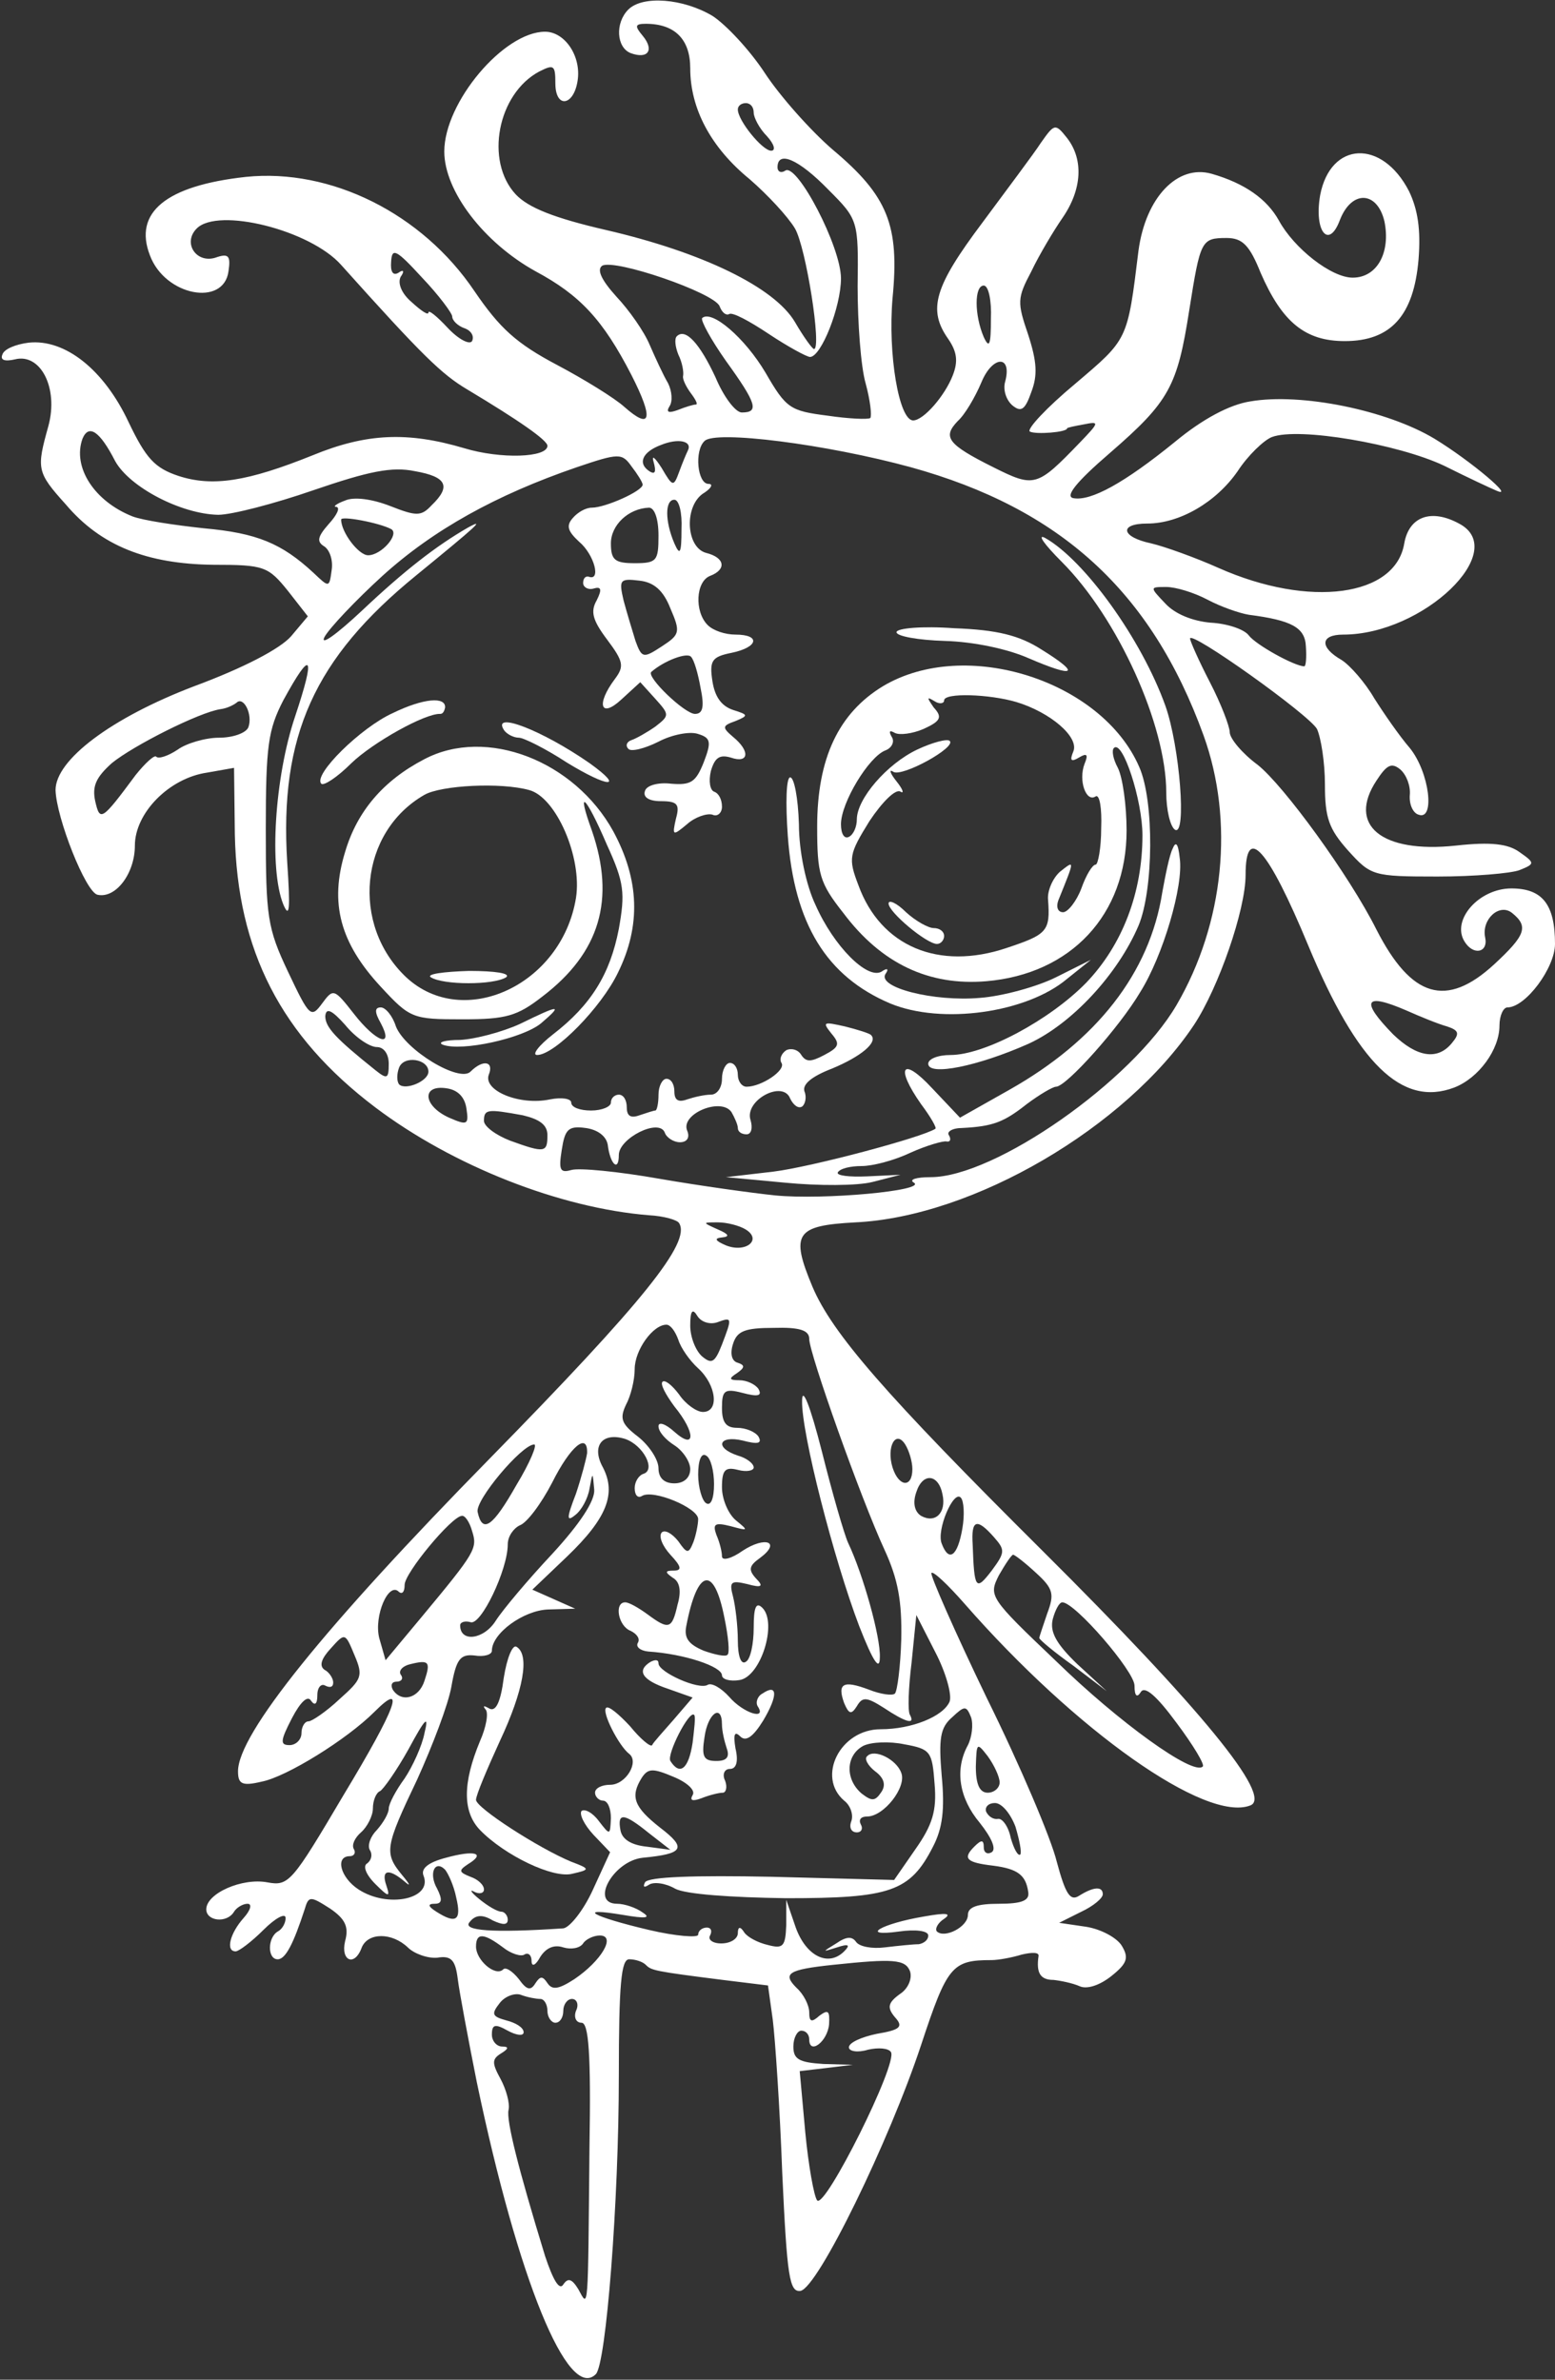 <?xml version="1.0" standalone="no"?>
<!DOCTYPE svg PUBLIC "-//W3C//DTD SVG 20010904//EN"
 "http://www.w3.org/TR/2001/REC-SVG-20010904/DTD/svg10.dtd">
<svg version="1.0" xmlns="http://www.w3.org/2000/svg"
 width="196pt" height="300pt" viewBox="0 0 196 300"
 preserveAspectRatio="xMidYMid meet">
<rect x="0" y="0" width="196" height="300" fill="#333333" stroke="none"/>
<g transform="translate(0,300) scale(0.1,-0.1)"
fill="#fff" stroke="none">
<path d="M792 2988 c-17 -17 -15 -48 3 -55 22 -8 30 4 15 22 -10 12 -10 15 4
15 37 0 56 -20 56 -56 0 -51 26 -100 75 -140 23 -20 48 -47 57 -62 14 -24 34
-152 24 -152 -2 0 -13 15 -24 34 -26 44 -117 88 -238 116 -65 15 -98 28 -114
45 -39 42 -23 127 30 155 18 9 20 8 20 -15 0 -32 23 -29 28 3 5 31 -16 62 -41
62 -52 0 -127 -89 -127 -151 0 -50 50 -115 115 -151 56 -30 85 -61 121 -131
28 -55 25 -70 -9 -40 -12 11 -51 35 -85 53 -51 27 -72 46 -104 93 -66 98 -181
155 -288 144 -101 -11 -142 -45 -121 -99 19 -51 93 -65 99 -20 3 20 0 23 -17
17 -24 -7 -41 19 -23 37 27 27 143 -2 182 -46 103 -115 127 -138 159 -157 65
-39 101 -64 101 -71 0 -15 -59 -17 -105 -3 -71 21 -123 19 -191 -9 -82 -33
-126 -40 -169 -26 -30 10 -41 22 -63 68 -31 66 -80 105 -126 100 -16 -2 -31
-8 -33 -15 -3 -7 3 -9 16 -6 32 8 55 -36 42 -84 -15 -54 -15 -58 22 -99 44
-52 102 -75 186 -76 64 0 69 -2 94 -33 l25 -32 -21 -25 c-14 -16 -60 -40 -122
-63 -105 -40 -175 -93 -175 -131 1 -35 38 -129 53 -132 23 -5 47 27 47 62 0
41 43 85 91 92 l34 6 1 -84 c3 -146 58 -254 177 -344 98 -74 233 -127 345
-136 19 -1 36 -6 38 -10 15 -24 -44 -98 -239 -297 -208 -212 -317 -347 -317
-394 0 -16 5 -19 30 -13 31 6 107 53 142 88 40 40 28 6 -39 -105 -65 -110 -69
-115 -96 -110 -32 6 -77 -14 -77 -34 0 -15 26 -18 35 -3 3 5 11 10 17 10 6 0
4 -8 -5 -18 -17 -19 -23 -42 -10 -42 4 0 20 12 35 27 15 15 28 22 28 15 0 -6
-4 -14 -10 -17 -13 -8 -13 -35 0 -35 10 0 20 20 34 63 5 17 7 17 32 1 19 -13
24 -23 19 -41 -6 -25 12 -33 21 -8 8 19 38 19 58 0 8 -8 25 -14 37 -13 18 3
23 -3 26 -27 2 -16 13 -75 24 -130 52 -249 115 -403 150 -368 13 13 29 218 29
376 0 116 3 147 13 147 8 0 17 -3 21 -7 7 -7 10 -8 97 -19 l57 -7 6 -43 c3
-24 9 -111 12 -194 6 -130 9 -150 23 -148 22 4 112 189 152 310 33 100 39 107
89 107 8 0 25 3 38 7 13 3 22 3 21 -2 -3 -21 2 -30 19 -30 9 -1 24 -4 33 -8 9
-4 25 1 40 13 20 16 22 23 13 38 -6 10 -26 21 -45 24 l-34 5 28 14 c15 7 27
17 27 22 0 10 -11 10 -30 -2 -11 -7 -17 2 -28 43 -7 29 -46 121 -88 206 -41
85 -72 156 -70 158 2 3 21 -15 42 -39 140 -160 304 -276 360 -254 29 11 -63
123 -262 321 -198 197 -265 274 -290 333 -28 67 -21 77 54 81 149 7 341 120
427 249 31 47 65 145 65 189 0 65 28 34 79 -89 62 -149 118 -204 184 -179 31
12 57 48 57 78 0 13 5 23 10 23 23 0 60 50 60 80 0 50 -16 70 -55 70 -41 0
-76 -40 -59 -67 11 -18 30 -14 26 5 -5 23 18 44 34 31 21 -17 17 -28 -23 -65
-60 -55 -104 -42 -148 44 -34 68 -117 182 -150 208 -19 14 -35 33 -35 41 0 7
-11 36 -25 63 -14 27 -25 52 -25 55 0 11 150 -96 160 -114 5 -11 10 -42 10
-70 0 -42 5 -56 29 -83 29 -32 31 -33 113 -33 46 0 92 4 103 8 20 8 20 9 0 23
-14 10 -35 13 -80 8 -94 -10 -137 26 -100 82 13 20 19 23 30 14 8 -7 13 -21
12 -32 -1 -12 4 -23 11 -25 21 -8 14 53 -11 84 -13 15 -33 44 -45 63 -11 19
-30 41 -41 48 -28 16 -27 32 2 32 101 0 211 106 146 140 -35 19 -63 9 -69 -25
-11 -67 -119 -82 -234 -31 -29 13 -68 27 -85 31 -38 8 -41 25 -5 25 41 0 87
27 114 66 13 20 33 39 43 43 34 13 160 -9 217 -36 30 -15 60 -29 65 -31 28
-13 -31 37 -77 65 -60 36 -168 58 -232 47 -26 -4 -60 -22 -95 -51 -64 -52
-106 -75 -128 -71 -11 2 3 20 46 57 75 65 85 84 100 180 14 88 15 91 47 91 20
0 29 -9 43 -44 27 -62 56 -86 106 -86 58 0 87 32 93 103 3 38 -1 63 -12 86
-34 66 -99 63 -112 -5 -8 -46 11 -69 25 -31 15 38 47 36 56 -2 8 -39 -9 -71
-40 -71 -27 0 -74 37 -93 72 -15 27 -43 47 -85 59 -43 12 -83 -30 -92 -97 -14
-114 -13 -111 -80 -168 -36 -30 -61 -57 -57 -60 7 -4 47 -1 47 4 0 1 10 3 21
5 20 4 20 3 -5 -23 -54 -56 -57 -57 -109 -31 -58 29 -64 38 -45 58 9 8 22 30
30 49 14 34 39 35 30 1 -3 -10 1 -23 9 -30 11 -9 16 -6 24 17 8 21 7 38 -4 72
-14 41 -14 46 4 80 10 21 28 51 39 67 25 36 27 74 6 101 -15 19 -16 18 -33 -6
-9 -14 -43 -59 -74 -101 -60 -80 -69 -109 -43 -146 11 -16 13 -28 6 -46 -10
-26 -37 -57 -50 -57 -18 0 -32 84 -26 154 9 92 -6 129 -75 187 -28 24 -67 68
-86 97 -19 29 -49 61 -66 72 -37 22 -88 26 -106 8z m158 -130 c0 -6 7 -20 17
-30 9 -10 11 -18 5 -18 -11 0 -42 38 -42 52 0 5 5 8 10 8 6 0 10 -5 10 -12z
m94 -97 c38 -38 38 -39 37 -122 0 -46 4 -101 10 -122 6 -22 8 -41 6 -44 -3 -2
-27 -1 -54 3 -47 6 -52 9 -78 54 -26 44 -68 80 -80 69 -2 -3 11 -27 30 -54 39
-54 42 -65 20 -65 -8 0 -23 20 -33 44 -20 43 -38 63 -49 52 -3 -3 -2 -13 2
-23 5 -10 7 -22 6 -27 -1 -4 4 -14 10 -22 6 -8 9 -14 6 -14 -3 0 -13 -3 -23
-7 -11 -4 -15 -3 -10 5 4 6 3 19 -2 29 -6 10 -16 32 -23 48 -7 17 -26 44 -42
61 -19 21 -25 34 -18 39 16 9 141 -34 148 -51 3 -8 8 -12 12 -10 4 3 26 -9 50
-25 24 -16 48 -29 52 -29 14 0 39 63 39 99 0 40 -55 145 -70 136 -6 -4 -10 -1
-10 4 0 22 27 10 64 -28z m-474 -160 c0 -5 7 -12 16 -15 8 -3 12 -10 9 -16 -3
-5 -17 2 -31 17 -13 14 -24 23 -24 19 0 -4 -9 2 -21 13 -13 11 -18 24 -14 32
5 7 4 10 -3 5 -7 -4 -10 2 -9 14 1 18 6 16 39 -20 21 -22 38 -45 38 -49z m679
-3 c0 -33 -2 -38 -9 -23 -12 28 -12 65 0 65 6 0 10 -19 9 -42z m-1104 -179
c18 -33 83 -67 130 -68 17 0 71 14 120 31 70 24 99 30 128 24 40 -7 46 -19 21
-43 -13 -14 -19 -14 -52 -1 -23 9 -46 12 -57 7 -11 -4 -16 -8 -11 -8 5 -1 1
-10 -10 -22 -14 -16 -15 -22 -5 -28 7 -5 11 -18 9 -30 -3 -22 -3 -22 -23 -3
-40 37 -71 50 -138 56 -37 4 -77 10 -90 15 -48 19 -76 62 -63 98 8 19 22 9 41
-28z m722 13 c-2 -4 -7 -16 -11 -27 -7 -19 -8 -19 -22 5 -9 14 -13 17 -10 7 3
-11 2 -15 -4 -12 -17 10 -11 25 13 34 22 9 40 5 34 -7z m281 -21 c188 -52 303
-156 369 -338 39 -108 26 -237 -34 -340 -56 -96 -229 -217 -310 -217 -18 0
-28 -3 -21 -7 16 -10 -114 -22 -175 -16 -29 3 -94 12 -146 21 -51 9 -101 14
-111 11 -14 -4 -16 0 -12 25 4 26 8 31 30 28 15 -2 26 -10 28 -21 3 -25 14
-35 14 -13 0 21 51 47 58 28 2 -6 11 -12 19 -12 9 0 13 6 9 15 -8 21 43 42 56
23 4 -7 8 -16 8 -20 0 -5 5 -8 11 -8 6 0 8 8 5 18 -8 25 41 51 50 27 4 -8 10
-13 15 -10 4 3 6 12 3 19 -3 9 9 19 35 29 36 15 58 33 49 42 -1 2 -17 7 -33
11 -27 6 -29 6 -17 -9 11 -13 10 -17 -9 -27 -17 -9 -23 -9 -29 0 -4 7 -13 9
-19 6 -6 -4 -9 -11 -6 -16 6 -9 -25 -30 -44 -30 -6 0 -11 7 -11 15 0 8 -4 15
-10 15 -5 0 -10 -9 -10 -20 0 -11 -6 -20 -14 -20 -8 0 -21 -3 -30 -6 -11 -4
-16 -1 -16 10 0 9 -4 16 -10 16 -5 0 -10 -9 -10 -20 0 -11 -2 -20 -4 -20 -2 0
-11 -3 -20 -6 -11 -4 -16 -1 -16 10 0 9 -4 16 -10 16 -5 0 -10 -4 -10 -10 0
-5 -11 -10 -25 -10 -14 0 -25 4 -25 10 0 5 -12 7 -27 4 -38 -8 -84 11 -77 31
7 17 -7 20 -23 4 -14 -14 -82 27 -94 57 -4 13 -13 24 -19 24 -8 0 -8 -6 0 -20
17 -32 -6 -24 -34 12 -25 32 -26 32 -40 13 -14 -19 -16 -17 -43 40 -26 55 -28
69 -28 180 0 105 3 125 22 162 36 66 41 58 15 -20 -26 -77 -33 -192 -15 -237
8 -19 9 -6 5 53 -10 159 34 257 163 362 77 63 87 72 65 60 -40 -23 -80 -54
-134 -105 -32 -30 -53 -45 -47 -33 6 11 39 46 73 77 64 58 143 102 245 137 53
18 57 18 69 1 7 -9 14 -20 14 -23 0 -8 -47 -29 -64 -29 -8 0 -18 -6 -24 -13
-9 -10 -6 -17 8 -30 19 -16 28 -50 12 -44 -4 1 -7 -2 -7 -8 0 -5 6 -9 13 -7
10 3 11 -1 4 -15 -8 -14 -5 -25 13 -49 21 -28 22 -34 10 -50 -24 -32 -18 -50
8 -26 l24 22 19 -21 c18 -20 18 -21 0 -35 -10 -7 -24 -15 -30 -17 -6 -2 -8 -7
-4 -11 3 -4 20 0 38 9 17 9 39 13 49 10 17 -5 18 -10 8 -36 -10 -25 -16 -29
-41 -27 -16 2 -31 -2 -33 -9 -3 -8 5 -13 20 -13 21 0 24 -4 19 -22 -5 -22 -4
-22 14 -7 10 9 25 14 32 12 6 -3 12 2 12 10 0 9 -4 17 -10 19 -5 2 -7 13 -4
26 5 17 11 21 25 17 23 -8 25 8 3 26 -14 12 -14 14 3 20 17 7 16 8 -3 14 -15
5 -23 17 -26 36 -4 26 -1 31 24 36 34 7 37 23 5 23 -13 0 -28 5 -35 12 -17 17
-15 55 3 62 21 8 19 23 -5 29 -26 7 -28 61 -2 76 9 6 11 11 5 11 -14 0 -18 42
-5 54 13 14 154 -4 260 -33z m-289 -78 c0 -31 -2 -34 -9 -18 -12 28 -12 55 0
55 6 0 10 -17 9 -37z m-29 -8 c0 -32 -2 -35 -30 -35 -25 0 -30 4 -30 25 0 23
22 44 48 45 7 0 12 -14 12 -35z m-337 8 c11 -6 -12 -33 -29 -33 -12 0 -34 29
-34 45 0 5 48 -4 63 -12z m352 -100 c13 -30 12 -33 -11 -48 -23 -15 -25 -15
-33 7 -4 13 -11 36 -15 51 -6 26 -5 28 20 25 18 -2 30 -12 39 -35z m677 11
c17 -9 40 -17 52 -19 54 -7 71 -16 72 -40 1 -14 0 -25 -2 -25 -12 0 -61 27
-70 39 -6 8 -28 15 -48 16 -23 2 -45 11 -57 24 -20 21 -20 21 1 21 12 0 35 -7
52 -16z m-639 -111 c5 -24 3 -33 -7 -33 -13 0 -62 47 -55 53 16 14 45 25 50
19 4 -4 9 -22 12 -39z m-570 -50 c-3 -7 -19 -13 -37 -13 -17 0 -41 -7 -52 -15
-12 -8 -24 -12 -27 -9 -2 3 -14 -8 -26 -23 -43 -58 -45 -59 -51 -33 -4 19 1
30 21 48 27 22 110 64 137 68 8 1 16 5 20 8 9 9 21 -15 15 -31z m1460 -357
c18 -8 40 -17 51 -20 15 -5 16 -9 6 -21 -18 -22 -44 -18 -74 11 -42 43 -36 53
17 30z m-1298 -46 c9 0 15 -9 15 -21 0 -19 -2 -20 -17 -8 -50 40 -63 54 -63
68 1 11 8 8 25 -11 13 -16 31 -28 40 -28z m65 -31 c0 -12 -29 -24 -37 -16 -3
4 -3 13 0 21 6 16 37 11 37 -5z m48 -47 c3 -20 1 -21 -22 -11 -33 15 -35 42
-3 37 14 -2 23 -11 25 -26z m71 -8 c21 -5 31 -12 31 -25 0 -22 -3 -23 -47 -7
-18 7 -33 18 -33 25 0 15 5 15 49 7z m281 -144 c21 -13 0 -30 -25 -20 -14 6
-15 9 -5 10 10 1 9 4 -5 10 -20 9 -20 9 0 9 11 0 27 -4 35 -9z m-36 -117 c19
7 19 6 6 -28 -9 -23 -13 -25 -25 -15 -8 7 -15 24 -15 39 0 19 3 22 9 12 5 -8
16 -11 25 -8z m-49 -22 c3 -10 14 -26 25 -36 23 -21 27 -55 6 -55 -8 0 -22 10
-30 22 -9 12 -18 19 -21 16 -3 -3 4 -16 15 -31 27 -33 27 -56 0 -32 -11 10
-20 13 -20 7 0 -7 9 -17 20 -24 11 -7 20 -21 20 -30 0 -11 -8 -18 -20 -18 -13
0 -20 7 -20 19 0 11 -12 29 -26 40 -21 16 -23 23 -15 40 6 11 11 31 11 45 0
24 23 56 40 56 5 0 11 -8 15 -19z m165 1 c0 -18 65 -201 95 -266 17 -37 22
-65 21 -113 -1 -34 -5 -65 -8 -68 -3 -3 -18 -1 -33 5 -32 12 -40 8 -31 -17 6
-14 9 -15 16 -4 7 12 12 12 34 -2 27 -18 40 -22 33 -9 -3 4 -2 34 2 66 l6 60
24 -47 c13 -25 21 -53 18 -62 -8 -19 -48 -35 -87 -35 -51 0 -81 -60 -46 -90 8
-6 12 -18 9 -26 -3 -8 0 -14 7 -14 6 0 8 5 5 10 -3 6 0 10 8 10 21 0 50 37 43
55 -6 17 -34 31 -43 21 -4 -3 1 -12 10 -19 11 -8 14 -17 8 -26 -8 -12 -12 -12
-25 -2 -21 18 -20 48 2 60 10 5 33 6 52 2 33 -6 35 -9 38 -50 3 -34 -3 -52
-24 -82 l-27 -39 -154 4 c-98 2 -156 0 -160 -7 -3 -6 -1 -7 5 -3 6 4 21 2 33
-5 13 -7 70 -11 140 -12 131 0 156 8 185 65 12 23 15 47 11 89 -4 47 -2 61 13
74 16 15 18 15 24 0 3 -9 1 -25 -4 -35 -17 -31 -11 -67 15 -98 15 -19 21 -33
15 -37 -5 -3 -10 -1 -10 6 0 10 -3 10 -12 1 -15 -15 -10 -20 24 -24 31 -4 41
-12 44 -33 2 -11 -8 -15 -37 -15 -27 0 -39 -4 -39 -14 0 -15 -29 -30 -39 -21
-3 3 1 11 9 16 10 7 3 8 -25 3 -54 -9 -83 -26 -32 -19 21 3 37 1 37 -5 0 -6
-6 -10 -12 -11 -7 0 -26 -2 -43 -4 -16 -2 -32 1 -36 7 -5 7 -12 7 -25 -2 -18
-11 -18 -11 1 -5 15 5 17 3 9 -5 -20 -20 -48 -6 -61 30 l-12 35 0 -32 c-1 -27
-4 -30 -23 -25 -13 3 -26 10 -30 16 -5 8 -8 7 -8 -1 0 -7 -9 -13 -21 -13 -11
0 -17 5 -14 10 3 6 1 10 -4 10 -6 0 -11 -4 -11 -9 0 -4 -28 -2 -62 6 -72 17
-93 29 -33 19 29 -5 36 -4 25 3 -8 6 -23 11 -32 11 -35 0 -5 54 32 58 52 5 56
12 22 38 -33 26 -38 39 -23 63 8 12 14 12 40 1 17 -7 28 -17 24 -23 -4 -7 0
-8 11 -4 10 4 22 7 27 7 4 0 6 7 3 15 -4 8 -1 15 6 15 8 0 11 9 7 26 -3 18 -1
22 6 15 7 -7 16 -1 29 20 19 32 18 47 -1 34 -6 -3 -9 -11 -6 -16 12 -18 -18
-9 -36 12 -10 11 -22 18 -27 15 -11 -7 -62 16 -62 27 0 5 -4 5 -10 2 -18 -11
-11 -23 22 -34 l31 -11 -24 -28 c-13 -15 -26 -29 -27 -32 -2 -3 -15 8 -28 24
-14 15 -27 26 -30 23 -6 -5 16 -48 29 -58 13 -10 -4 -39 -24 -39 -10 0 -19 -4
-19 -10 0 -5 5 -10 10 -10 6 0 10 -10 10 -22 -1 -22 -1 -22 -15 -4 -8 11 -18
16 -22 13 -3 -4 3 -17 15 -30 l21 -22 -22 -48 c-12 -26 -29 -47 -37 -48 -90
-6 -128 -3 -118 8 7 9 16 10 29 2 13 -6 19 -6 19 1 0 5 -4 10 -8 10 -5 0 -17
7 -28 16 -10 8 -13 13 -6 9 6 -3 12 -2 12 3 0 6 -8 13 -17 16 -15 6 -15 8 -3
16 23 14 8 18 -28 8 -23 -6 -32 -14 -28 -23 11 -29 -45 -41 -82 -17 -23 15
-30 42 -11 42 5 0 8 4 5 9 -3 5 1 14 9 21 8 7 15 21 15 30 0 10 4 20 9 22 4 2
21 26 36 53 21 39 26 44 20 20 -3 -16 -15 -42 -25 -57 -11 -15 -20 -32 -20
-38 0 -6 -7 -18 -15 -27 -8 -8 -12 -19 -9 -25 4 -6 2 -13 -3 -17 -6 -3 -2 -14
10 -26 17 -17 19 -17 14 -2 -7 20 3 22 23 5 8 -7 7 -4 -3 8 -23 28 -22 35 19
121 19 42 39 94 43 117 6 34 11 41 29 39 12 -2 22 1 22 6 0 22 40 51 71 52
l34 1 -27 12 -27 12 44 42 c50 48 62 79 45 112 -15 27 -1 45 28 36 23 -8 39
-39 23 -44 -6 -2 -11 -10 -11 -18 0 -9 4 -13 9 -10 14 9 71 -15 71 -29 0 -7
-3 -21 -6 -29 -6 -15 -8 -15 -19 1 -8 10 -17 15 -21 11 -4 -5 1 -17 11 -28 14
-15 15 -20 4 -20 -11 0 -11 -2 -1 -9 9 -5 11 -17 6 -34 -7 -31 -11 -32 -38
-12 -11 8 -23 15 -28 15 -14 0 -9 -30 7 -36 8 -4 12 -10 9 -15 -3 -5 3 -10 13
-11 46 -3 93 -19 93 -30 0 -5 10 -8 22 -6 27 4 48 72 29 91 -8 8 -11 1 -11
-25 0 -20 -4 -40 -10 -43 -6 -4 -10 7 -10 27 0 18 -3 43 -6 55 -5 19 -3 21 18
16 18 -5 21 -3 11 7 -10 11 -9 16 5 26 27 20 7 28 -22 9 -14 -10 -26 -13 -26
-7 0 6 -3 18 -7 27 -5 14 -2 16 18 11 22 -6 23 -6 7 7 -10 8 -18 27 -18 42 0
22 4 26 20 22 11 -3 20 -1 20 3 0 5 -9 12 -20 15 -30 10 -24 26 6 19 19 -5 25
-4 20 5 -4 6 -16 11 -27 11 -14 0 -19 7 -19 25 0 22 3 25 26 19 19 -5 25 -4
20 5 -4 6 -15 11 -24 11 -13 0 -14 2 -3 9 10 7 10 10 1 13 -8 2 -10 12 -6 24
5 16 15 20 51 20 33 1 45 -3 45 -14z m130 -164 c0 -24 -17 -23 -25 2 -8 26 4
48 16 29 5 -8 9 -22 9 -31z m-499 -20 c-30 -53 -43 -62 -49 -34 -3 15 55 84
71 85 5 1 -5 -23 -22 -51z m89 40 c-1 -7 -7 -30 -14 -51 -12 -31 -12 -36 -1
-27 8 6 16 21 18 33 4 22 4 22 6 -1 1 -14 -18 -43 -53 -81 -30 -32 -62 -70
-71 -84 -15 -24 -45 -28 -45 -6 0 4 6 6 13 4 13 -5 47 66 47 98 0 10 7 20 15
24 9 3 27 27 41 54 23 46 45 64 44 37z m160 -39 c0 -18 -4 -28 -10 -24 -5 3
-10 20 -10 36 0 18 4 28 10 24 6 -3 10 -20 10 -36z m288 -13 c5 -23 -9 -37
-27 -27 -8 5 -11 16 -6 30 8 25 28 23 33 -3z m25 -43 c-6 -35 -17 -43 -26 -19
-7 17 15 68 24 58 4 -4 5 -22 2 -39z m-618 -3 c7 -22 5 -26 -64 -109 l-45 -54
-8 28 c-7 28 12 72 25 58 4 -3 7 0 7 9 0 15 59 86 72 87 4 1 10 -8 13 -19z
m658 -8 c14 -16 14 -19 -3 -42 -20 -26 -22 -24 -24 33 -2 31 5 34 27 9z m53
-45 c22 -20 23 -27 14 -51 -5 -15 -10 -29 -10 -31 0 -2 19 -18 43 -35 l42 -32
-37 34 c-27 26 -35 41 -31 57 3 11 8 21 12 21 16 0 91 -87 91 -105 0 -13 3
-16 8 -8 5 8 20 -5 45 -39 21 -28 36 -53 33 -55 -12 -12 -106 56 -185 133 -84
80 -85 82 -72 108 8 14 16 26 18 26 2 0 15 -10 29 -23z m-393 -56 c5 -24 7
-45 4 -47 -2 -3 -16 0 -30 5 -19 8 -25 16 -22 31 14 73 35 77 48 11z m-485
-103 c-17 -16 -35 -28 -39 -28 -5 0 -9 -7 -9 -15 0 -8 -7 -15 -15 -15 -12 0
-12 5 3 34 11 21 20 29 24 22 5 -7 8 -4 8 7 0 10 5 15 10 12 6 -3 10 -2 10 4
0 5 -5 13 -11 16 -7 5 -4 14 8 27 18 20 18 20 30 -9 11 -26 9 -30 -19 -55z
m107 23 c-7 -22 -29 -28 -40 -11 -3 6 -1 10 5 10 6 0 9 4 5 9 -3 5 3 11 12 13
24 6 26 3 18 -21z m338 -78 c-5 -33 -16 -42 -28 -23 -5 8 24 65 30 58 2 -2 0
-18 -2 -35z m37 23 c0 -8 3 -21 6 -30 4 -11 0 -16 -13 -16 -16 0 -19 5 -15 30
4 30 22 43 22 16z m350 -73 c0 -7 -7 -13 -15 -13 -10 0 -15 10 -15 33 1 30 1
31 15 13 8 -11 15 -26 15 -33z m20 -56 c5 -17 8 -32 6 -35 -3 -2 -8 7 -12 21
-3 15 -11 25 -16 24 -6 -1 -12 3 -15 9 -2 6 3 11 11 11 9 0 20 -14 26 -30z
m-462 -8 l27 -21 -30 4 c-19 2 -31 9 -33 21 -4 22 4 22 36 -4z m-243 -81 c7
-29 0 -34 -25 -18 -11 7 -11 10 -2 10 9 0 10 5 3 19 -11 19 -3 37 10 24 4 -5
11 -20 14 -35z m59 -63 c10 -8 23 -12 27 -9 5 3 9 -1 9 -8 0 -8 5 -6 11 5 7
11 17 16 29 12 10 -3 21 -1 25 5 3 5 13 10 21 10 21 0 2 -32 -32 -55 -20 -13
-28 -14 -34 -5 -6 9 -9 9 -15 0 -6 -10 -11 -9 -21 5 -8 10 -17 16 -20 12 -10
-9 -34 12 -34 29 0 18 10 17 34 -1z m513 -30 c3 -9 -2 -22 -13 -29 -15 -11
-16 -17 -6 -29 11 -12 7 -16 -23 -21 -19 -4 -35 -11 -35 -17 0 -5 11 -7 24 -3
13 3 26 2 29 -3 9 -14 -83 -198 -93 -187 -4 5 -11 44 -15 86 l-7 77 34 4 33 4
-37 1 c-31 2 -38 6 -38 22 0 11 5 20 10 20 6 0 10 -5 10 -11 0 -20 23 -3 25
19 1 17 -1 19 -12 11 -10 -9 -13 -8 -13 4 0 9 -7 23 -16 31 -18 18 -11 23 46
29 76 8 91 7 97 -8z m-466 -35 c5 0 9 -7 9 -15 0 -8 5 -15 10 -15 6 0 10 7 10
15 0 8 5 15 11 15 6 0 9 -7 5 -15 -3 -8 0 -15 7 -15 9 0 12 -39 10 -157 -2
-211 -1 -203 -14 -179 -8 13 -13 15 -19 6 -5 -8 -13 6 -23 36 -34 111 -49 171
-46 184 2 8 -3 26 -10 39 -11 20 -11 25 0 32 10 6 11 9 2 9 -7 0 -13 7 -13 15
0 13 4 14 20 5 11 -6 20 -7 20 -2 0 6 -10 12 -22 15 -18 5 -19 8 -8 22 7 9 20
13 27 10 8 -3 19 -5 24 -5z"/>
<path d="M1338 2292 c71 -71 132 -206 132 -291 0 -22 5 -43 11 -47 15 -9 6
105 -12 156 -30 84 -102 184 -152 212 -10 5 -1 -8 21 -30z"/>
<path d="M1130 2203 c0 -5 27 -10 61 -11 36 -1 79 -10 106 -22 58 -25 66 -20
16 11 -28 18 -56 25 -110 27 -41 3 -73 0 -73 -5z"/>
<path d="M1113 2135 c-56 -34 -83 -91 -83 -177 0 -60 3 -71 33 -109 48 -64
108 -92 180 -86 107 9 177 84 177 190 0 32 -5 67 -11 79 -6 11 -8 22 -5 25 11
11 36 -66 36 -110 0 -72 -25 -138 -71 -186 -46 -47 -128 -91 -171 -91 -16 0
-28 -5 -28 -11 0 -16 63 -3 126 25 55 25 113 88 139 149 19 45 20 157 1 200
-47 109 -219 164 -323 102z m168 -20 c43 -13 79 -44 72 -62 -5 -12 -3 -14 7
-8 10 6 12 4 7 -8 -8 -21 2 -49 14 -41 5 3 8 -15 7 -40 0 -25 -4 -46 -7 -46
-4 0 -12 -13 -18 -30 -6 -16 -17 -30 -23 -30 -7 0 -9 7 -6 15 21 52 21 51 2
36 -9 -8 -16 -24 -15 -35 3 -40 -1 -44 -52 -61 -86 -29 -159 2 -187 79 -13 34
-12 39 14 81 16 24 33 41 39 37 5 -3 3 3 -5 13 -8 10 -10 16 -4 12 11 -7 80
31 71 39 -3 3 -22 -2 -41 -11 -38 -18 -76 -62 -76 -88 0 -9 -4 -19 -10 -22 -6
-3 -10 4 -10 16 0 27 35 85 56 93 8 3 12 11 8 17 -4 7 -3 9 4 5 6 -3 22 -1 36
5 22 10 24 15 13 27 -9 13 -9 14 1 8 6 -4 12 -3 12 1 0 10 57 8 91 -2z"/>
<path d="M1120 1861 c0 -11 48 -51 61 -51 5 0 9 5 9 10 0 6 -6 10 -13 10 -7 0
-23 9 -35 20 -12 12 -22 16 -22 11z"/>
<path d="M495 2101 c-40 -18 -101 -78 -90 -89 3 -3 20 8 38 26 27 26 93 63
112 62 3 0 5 3 6 8 1 14 -27 12 -66 -7z"/>
<path d="M635 2080 c3 -5 12 -10 19 -10 6 0 34 -14 60 -31 52 -32 75 -34 29
-1 -59 41 -123 66 -108 42z"/>
<path d="M535 2043 c-52 -27 -85 -66 -100 -117 -20 -65 -6 -115 45 -170 37
-40 40 -41 103 -41 55 0 69 4 101 29 72 55 92 122 62 209 -20 55 -8 45 19 -18
22 -48 23 -61 15 -106 -11 -57 -35 -96 -83 -133 -18 -14 -27 -26 -20 -26 22 0
81 60 102 104 29 59 27 117 -6 178 -49 89 -160 132 -238 91z m132 -39 c34 -9
67 -85 59 -136 -18 -110 -142 -167 -214 -100 -70 66 -59 183 23 230 21 12 96
16 132 6z"/>
<path d="M543 1768 c16 -10 79 -10 95 0 6 5 -14 8 -47 8 -32 -1 -54 -4 -48 -8z"/>
<path d="M993 1946 c8 -111 49 -177 129 -211 65 -27 172 -12 223 31 l30 24
-44 -22 c-24 -12 -68 -24 -96 -26 -58 -5 -129 13 -119 30 5 7 2 8 -5 3 -18
-10 -60 32 -83 84 -12 25 -21 68 -21 102 -1 33 -6 59 -11 59 -5 0 -6 -32 -3
-74z"/>
<path d="M1478 1930 c-4 -8 -9 -33 -13 -55 -16 -102 -83 -187 -193 -249 l-62
-35 -35 37 c-38 41 -47 27 -14 -20 12 -16 20 -30 18 -31 -17 -11 -156 -48
-204 -54 l-60 -7 75 -7 c41 -4 91 -4 110 1 l35 9 -42 -2 c-23 -1 -39 1 -37 5
3 5 16 8 30 8 14 0 41 7 62 17 20 9 41 15 45 14 5 -1 6 3 3 8 -3 4 4 9 17 9
38 2 52 7 81 30 16 12 33 22 37 22 13 0 80 75 106 119 29 46 55 135 50 169 -2
19 -5 22 -9 12z"/>
<path d="M655 1709 c-22 -10 -56 -19 -75 -20 -19 0 -29 -3 -22 -6 24 -9 101 8
124 27 28 24 24 24 -27 -1z"/>
<path d="M1011 1234 c-1 -40 40 -200 72 -284 18 -46 26 -57 26 -39 1 25 -21
104 -40 144 -5 11 -20 63 -33 115 -15 59 -25 83 -25 64z"/>
<path d="M635 885 c-4 -31 -10 -43 -18 -39 -7 4 -9 4 -5 -1 4 -4 1 -22 -7 -40
-22 -53 -22 -89 0 -112 31 -32 93 -62 117 -55 22 5 22 6 -2 15 -41 17 -120 68
-120 78 0 6 14 39 30 74 30 64 38 109 21 119 -5 3 -12 -14 -16 -39z"/>
</g>
</svg>
